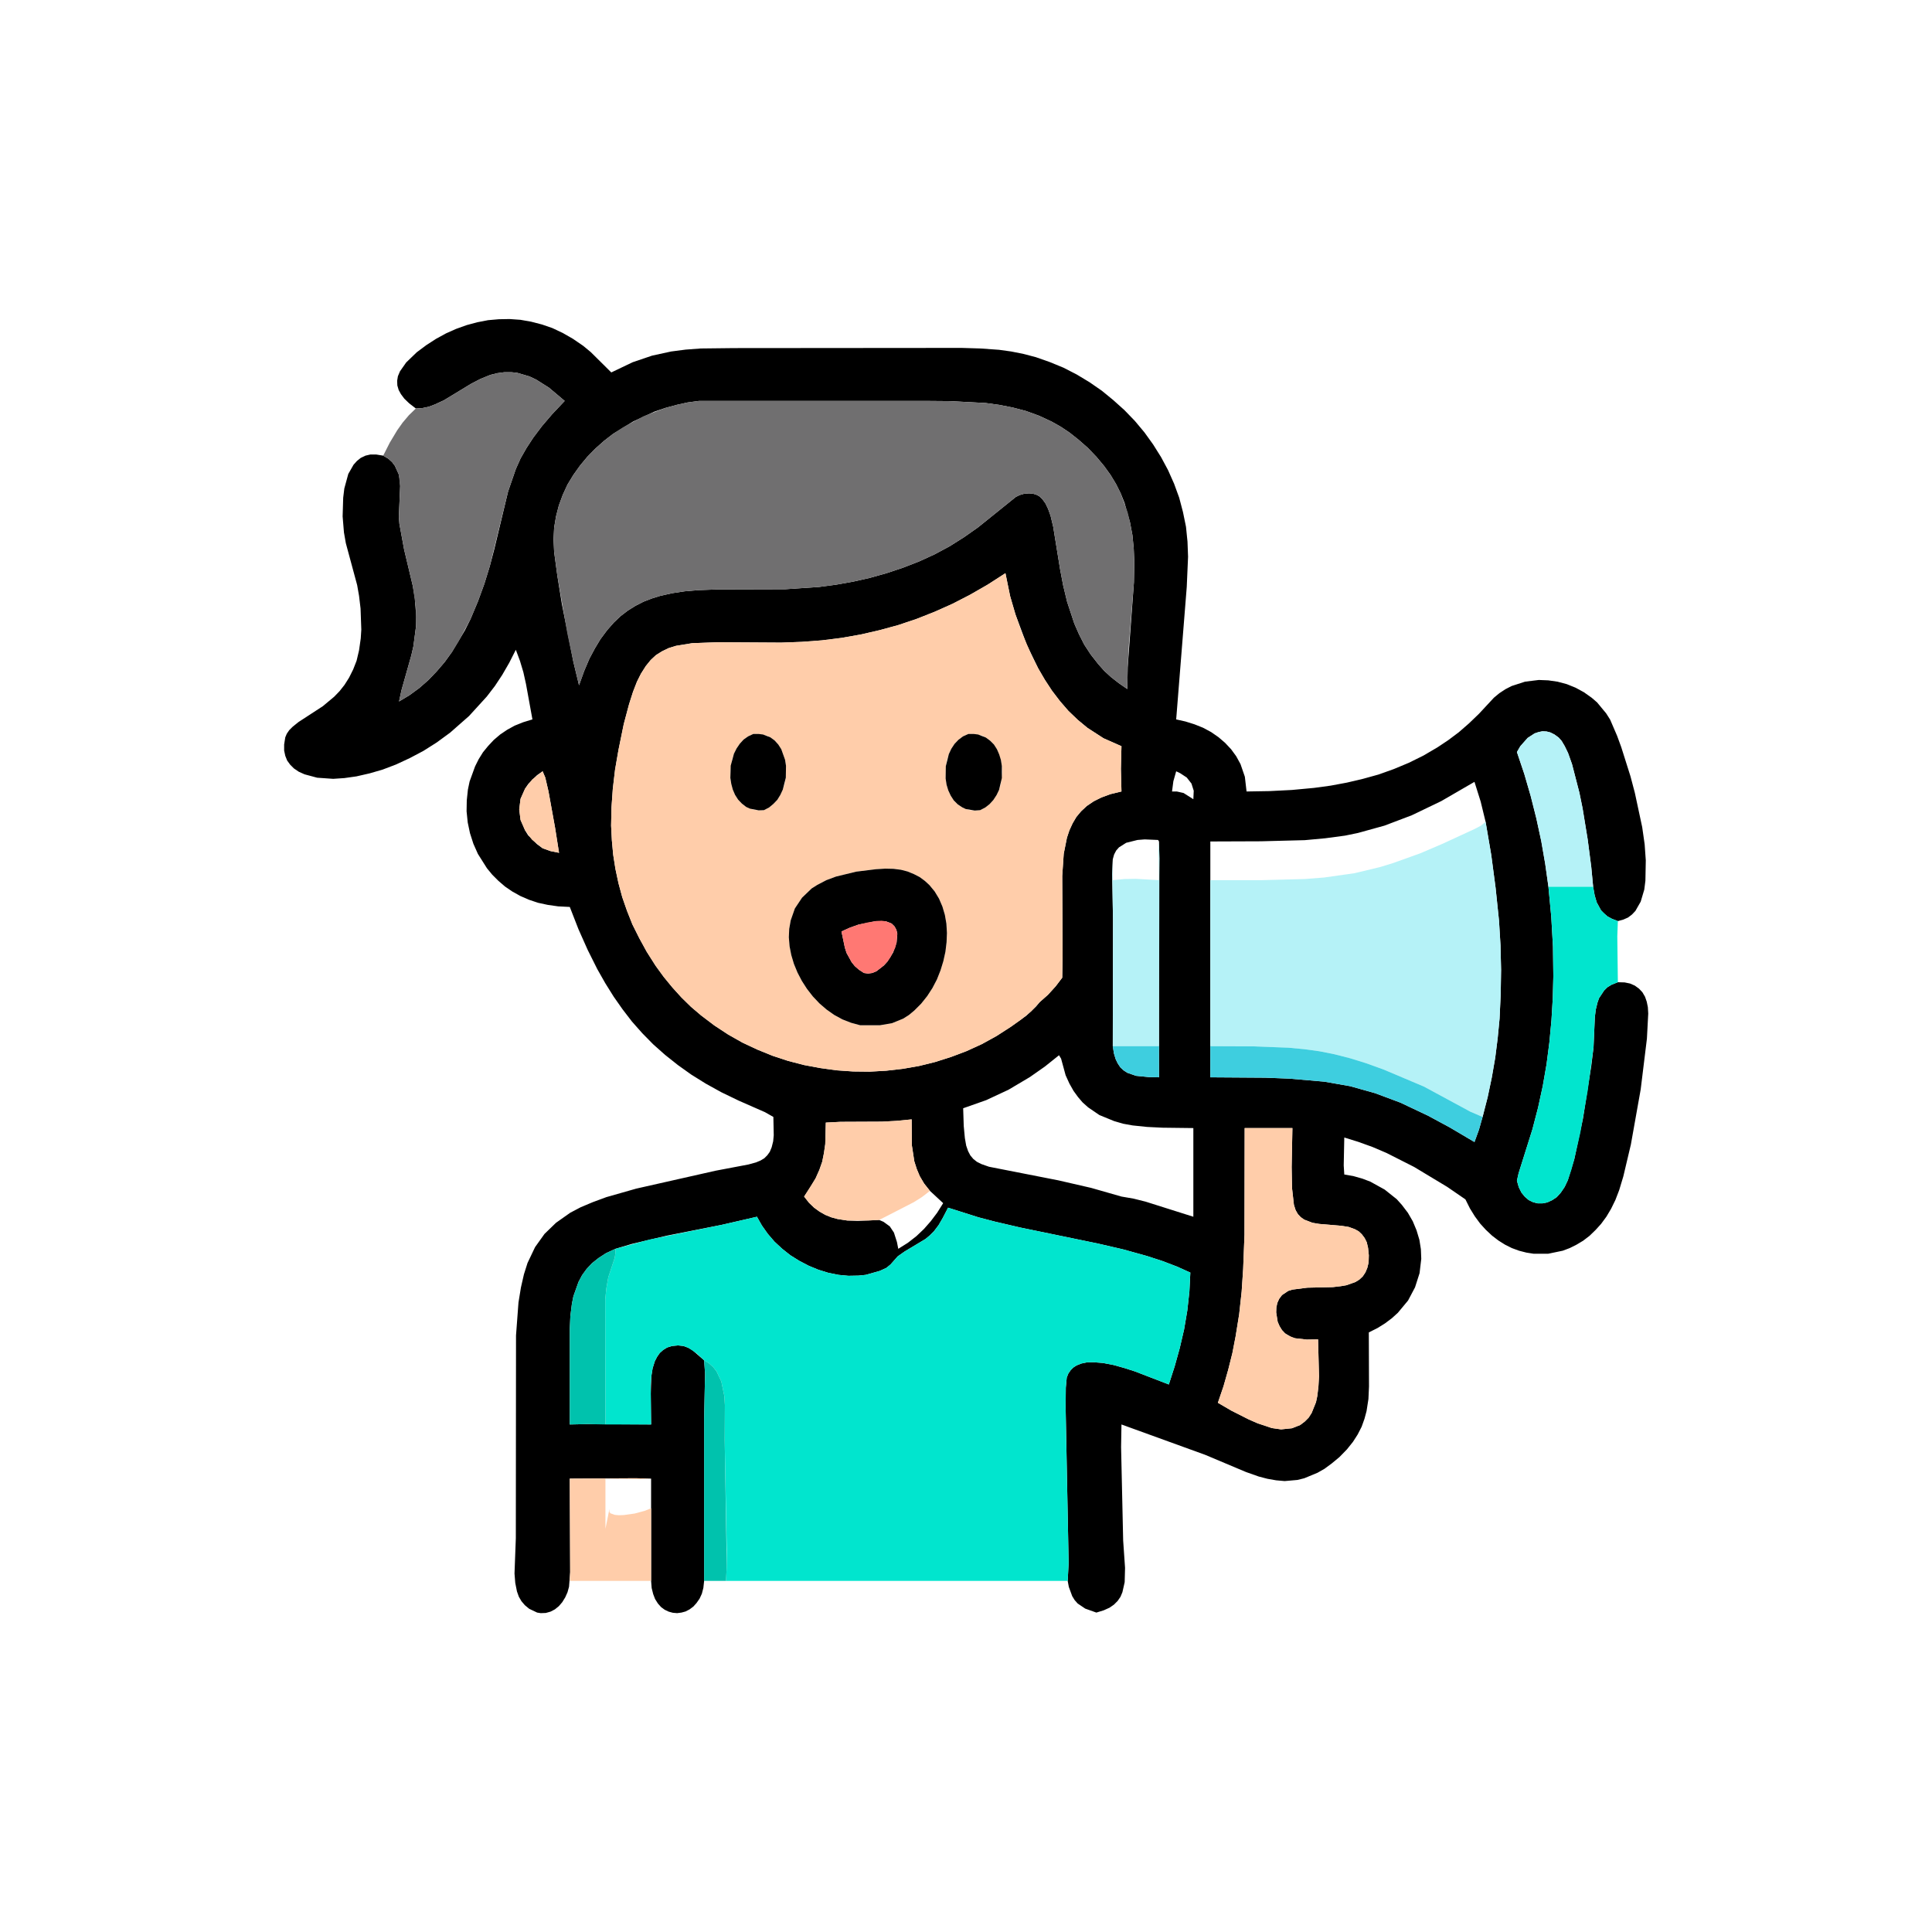 <?xml version="1.0" standalone="no"?><!DOCTYPE svg PUBLIC "-//W3C//DTD SVG 1.1//EN" "http://www.w3.org/Graphics/SVG/1.1/DTD/svg11.dtd"><svg height="1024" node-id="1" sillyvg="true" template-height="1024" template-width="1024" version="1.1" viewBox="0 0 1024 1024" width="1024" xmlns="http://www.w3.org/2000/svg" xmlns:xlink="http://www.w3.org/1999/xlink"><defs node-id="24"></defs><g node-id="130"><path d="M 220.40 216.50 L 216.90 213.80 L 214.30 211.30 L 212.50 208.90 L 211.30 206.70 L 210.60 204.30 L 210.50 201.80 L 210.90 199.40 L 212.00 196.80 L 215.30 192.10 L 220.90 186.70 L 226.00 182.90 L 231.10 179.60 L 236.40 176.70 L 241.80 174.30 L 247.40 172.30 L 253.00 170.80 L 258.70 169.70 L 264.40 169.20 L 270.10 169.10 L 275.80 169.50 L 281.50 170.50 L 287.30 172.00 L 292.80 173.90 L 298.30 176.50 L 303.70 179.60 L 309.10 183.30 L 313.10 186.60 L 324.00 197.40 L 335.30 192.00 L 345.60 188.50 L 355.70 186.30 L 363.40 185.30 L 371.40 184.70 L 389.00 184.50 L 509.70 184.40 L 519.60 184.70 L 529.50 185.40 L 536.00 186.30 L 542.50 187.60 L 549.00 189.30 L 556.40 191.90 L 563.70 194.90 L 570.70 198.50 L 577.50 202.60 L 584.00 207.10 L 590.10 212.10 L 596.00 217.40 L 601.50 223.10 L 606.60 229.20 L 611.20 235.60 L 615.40 242.30 L 619.10 249.20 L 622.30 256.40 L 625.00 263.80 L 627.00 271.40 L 628.60 279.20 L 629.40 287.10 L 629.70 295.10 L 629.00 311.10 L 623.40 381.30 L 628.30 382.40 L 633.10 383.90 L 637.60 385.70 L 641.90 388.00 L 645.80 390.70 L 649.30 393.70 L 652.50 397.10 L 655.20 400.80 L 657.50 405.00 L 659.80 411.70 L 660.70 419.50 L 672.80 419.30 L 684.70 418.70 L 696.50 417.60 L 705.30 416.40 L 713.90 414.80 L 722.40 412.80 L 730.70 410.50 L 738.80 407.60 L 746.70 404.30 L 754.40 400.50 L 761.90 396.10 L 767.60 392.30 L 773.20 388.10 L 778.60 383.40 L 783.90 378.30 L 791.80 369.80 L 794.70 367.40 L 797.90 365.30 L 801.20 363.60 L 808.30 361.30 L 815.60 360.40 L 820.60 360.60 L 825.50 361.30 L 830.40 362.60 L 835.10 364.50 L 839.50 366.90 L 843.60 369.80 L 846.50 372.30 L 851.30 378.10 L 853.40 381.40 L 857.10 390.00 L 859.30 396.00 L 864.20 411.50 L 866.50 420.20 L 870.40 438.40 L 871.70 447.50 L 872.30 456.00 L 872.10 466.80 L 871.50 471.50 L 869.60 477.90 L 866.80 482.80 L 865.00 484.70 L 862.90 486.30 L 860.40 487.40 L 857.50 488.20 L 854.40 487.00 L 852.00 485.70 L 850.20 484.20 L 848.60 482.50 L 846.30 478.30 L 845.20 474.50 L 844.40 470.00 L 843.40 459.50 L 841.50 444.90 L 838.80 428.40 L 837.10 420.10 L 833.20 405.00 L 831.10 399.10 L 829.30 395.40 L 827.70 392.70 L 826.10 390.90 L 823.90 389.30 L 821.70 388.20 L 819.70 387.70 L 817.50 387.60 L 815.50 388.00 L 813.40 388.70 L 809.70 391.10 L 805.80 395.50 L 804.00 398.60 L 807.90 410.20 L 811.30 421.90 L 814.30 433.80 L 816.90 445.80 L 819.00 457.90 L 820.70 470.00 L 822.20 485.90 L 823.10 501.70 L 823.30 517.40 L 823.00 529.10 L 822.30 540.80 L 821.20 552.50 L 819.70 564.10 L 817.70 575.60 L 815.20 587.10 L 812.20 598.60 L 804.90 621.80 L 804.00 625.80 L 805.00 629.30 L 806.40 632.10 L 808.20 634.30 L 810.30 636.10 L 812.60 637.20 L 815.00 637.80 L 817.60 637.80 L 820.10 637.30 L 822.70 636.10 L 825.10 634.50 L 827.20 632.20 L 829.30 629.10 L 831.00 625.50 L 834.40 614.40 L 839.00 592.90 L 843.40 565.00 L 844.60 555.20 L 845.30 539.10 L 845.80 535.10 L 846.70 531.40 L 847.50 529.10 L 850.20 525.00 L 851.90 523.30 L 854.20 521.90 L 857.50 520.60 L 861.10 520.70 L 864.00 521.30 L 866.50 522.40 L 868.70 524.00 L 870.50 525.90 L 871.90 528.30 L 872.80 530.90 L 873.40 533.80 L 873.60 537.20 L 872.90 550.50 L 869.60 577.40 L 864.40 606.60 L 860.40 623.50 L 858.20 630.80 L 856.20 636.00 L 853.90 640.70 L 851.40 644.90 L 848.60 648.70 L 845.70 651.90 L 842.50 655.00 L 839.10 657.60 L 835.60 659.70 L 832.00 661.50 L 828.30 662.90 L 820.60 664.50 L 812.80 664.50 L 809.00 663.90 L 805.10 662.90 L 801.30 661.50 L 797.70 659.70 L 794.20 657.50 L 790.80 654.90 L 787.50 651.80 L 784.50 648.50 L 781.70 644.70 L 779.10 640.50 L 776.70 635.70 L 767.10 629.10 L 749.50 618.50 L 734.90 611.10 L 727.40 607.90 L 719.90 605.20 L 712.50 602.90 L 712.20 617.70 L 712.50 622.50 L 717.50 623.40 L 722.10 624.70 L 726.30 626.30 L 733.90 630.50 L 740.30 635.60 L 743.00 638.60 L 746.20 642.80 L 748.80 647.30 L 750.80 652.10 L 752.30 657.10 L 753.10 662.10 L 753.30 667.20 L 752.40 674.80 L 750.00 682.30 L 746.30 689.30 L 740.90 695.80 L 737.70 698.70 L 734.10 701.40 L 730.10 703.90 L 725.50 706.20 L 725.60 734.80 L 725.30 741.50 L 724.30 747.90 L 723.20 752.00 L 721.70 756.20 L 719.60 760.30 L 717.10 764.20 L 713.90 768.20 L 709.90 772.30 L 705.80 775.70 L 702.00 778.50 L 698.30 780.60 L 691.30 783.50 L 687.70 784.40 L 680.90 785.00 L 676.40 784.60 L 671.80 783.80 L 667.20 782.60 L 660.40 780.20 L 638.80 771.10 L 594.40 755.00 L 594.20 767.00 L 595.30 816.50 L 596.30 831.00 L 596.10 838.60 L 594.90 843.90 L 593.90 846.30 L 592.40 848.50 L 590.40 850.50 L 588.10 852.10 L 585.00 853.50 L 581.10 854.70 L 575.20 852.60 L 571.20 849.90 L 569.60 848.10 L 568.30 846.00 L 566.50 841.10 L 565.90 837.90 L 566.40 828.50 L 564.80 745.80 L 564.90 735.50 L 565.40 730.10 L 566.30 727.90 L 567.50 726.20 L 568.90 724.80 L 570.60 723.70 L 573.10 722.70 L 576.00 722.10 L 579.40 722.00 L 584.60 722.40 L 590.30 723.50 L 596.00 725.10 L 601.60 726.90 L 619.50 733.80 L 622.60 724.20 L 625.30 714.50 L 627.60 704.60 L 629.30 694.60 L 630.40 684.60 L 630.90 674.50 L 623.80 671.30 L 616.20 668.40 L 607.90 665.70 L 595.30 662.20 L 581.90 659.10 L 540.70 650.60 L 527.40 647.50 L 518.60 645.20 L 502.50 640.10 L 499.70 645.50 L 497.50 649.30 L 495.00 652.60 L 492.80 654.80 L 490.50 656.70 L 479.50 663.30 L 475.80 665.90 L 472.00 670.20 L 469.80 672.00 L 466.30 673.60 L 458.90 675.70 L 455.00 676.10 L 449.70 676.20 L 444.40 675.70 L 439.00 674.60 L 433.80 673.00 L 428.70 670.90 L 423.70 668.30 L 418.90 665.30 L 414.60 661.90 L 410.50 658.10 L 406.90 653.90 L 403.80 649.50 L 401.20 644.90 L 382.50 649.20 L 353.60 654.90 L 334.90 659.30 L 326.20 661.90 L 321.20 664.20 L 317.20 666.80 L 313.80 669.50 L 310.90 672.60 L 308.50 675.90 L 306.60 679.50 L 303.90 687.10 L 303.10 691.20 L 302.30 697.60 L 302.00 704.30 L 302.00 755.00 L 311.50 754.80 L 345.10 755.00 L 344.90 738.80 L 345.20 729.60 L 345.90 725.20 L 347.10 721.40 L 348.30 719.10 L 349.70 717.10 L 351.50 715.50 L 353.60 714.20 L 356.20 713.40 L 359.40 713.10 L 362.20 713.40 L 364.70 714.30 L 367.00 715.60 L 373.20 721.00 L 373.70 728.00 L 373.20 752.00 L 373.20 837.90 L 372.80 841.60 L 372.00 844.70 L 370.80 847.30 L 369.20 849.60 L 367.50 851.50 L 365.50 853.00 L 363.40 854.10 L 361.20 854.70 L 358.90 855.00 L 356.60 854.80 L 354.40 854.20 L 352.30 853.20 L 350.40 851.80 L 348.70 849.90 L 347.20 847.50 L 346.20 844.90 L 345.40 841.70 L 345.10 837.90 L 345.10 783.70 L 336.90 783.50 L 302.00 783.70 L 302.20 833.30 L 301.60 841.00 L 300.80 843.90 L 299.60 846.60 L 298.00 849.20 L 296.20 851.30 L 294.10 853.00 L 291.80 854.20 L 289.30 854.90 L 286.60 855.00 L 284.70 854.70 L 280.50 852.70 L 278.20 850.80 L 276.40 848.70 L 275.00 846.30 L 274.00 843.50 L 273.10 839.00 L 272.70 834.00 L 273.40 815.30 L 273.50 707.80 L 274.80 690.40 L 276.10 682.40 L 277.70 675.40 L 279.60 669.40 L 283.60 661.00 L 288.60 654.00 L 294.70 648.10 L 302.20 642.80 L 307.70 639.90 L 314.10 637.20 L 321.40 634.50 L 337.20 630.00 L 379.30 620.50 L 396.70 617.20 L 400.70 616.10 L 403.10 615.10 L 405.10 613.90 L 406.70 612.30 L 408.00 610.50 L 409.00 608.10 L 409.80 604.90 L 410.10 601.70 L 409.90 592.00 L 405.50 589.50 L 391.40 583.30 L 382.30 578.90 L 374.00 574.30 L 366.30 569.50 L 359.30 564.50 L 352.50 559.10 L 346.20 553.50 L 340.40 547.60 L 335.00 541.50 L 330.00 535.00 L 325.30 528.30 L 320.80 521.10 L 316.60 513.70 L 311.50 503.50 L 306.60 492.50 L 302.00 480.70 L 295.90 480.40 L 290.30 479.60 L 285.20 478.50 L 280.40 476.90 L 275.80 474.90 L 271.50 472.50 L 267.70 469.90 L 264.20 466.90 L 260.90 463.60 L 258.10 460.20 L 253.30 452.60 L 250.90 447.20 L 249.10 441.60 L 247.90 435.90 L 247.30 430.00 L 247.40 424.20 L 248.00 418.50 L 248.90 414.20 L 251.80 406.20 L 253.70 402.40 L 256.00 398.70 L 258.70 395.40 L 261.70 392.20 L 265.10 389.30 L 268.80 386.80 L 272.80 384.60 L 277.30 382.80 L 282.20 381.30 L 278.80 362.60 L 277.40 356.30 L 275.60 350.30 L 273.40 344.40 L 269.90 351.30 L 266.20 357.70 L 262.30 363.60 L 258.00 369.20 L 248.60 379.50 L 238.60 388.30 L 231.50 393.50 L 224.40 398.00 L 217.20 401.80 L 209.90 405.20 L 202.80 407.90 L 195.90 409.90 L 188.90 411.50 L 182.50 412.40 L 176.60 412.80 L 168.10 412.20 L 161.40 410.40 L 158.30 409.00 L 155.80 407.30 L 153.80 405.30 L 152.20 403.10 L 151.20 400.60 L 150.60 397.80 L 150.60 394.60 L 151.20 390.80 L 152.00 388.90 L 153.30 387.00 L 155.10 385.20 L 158.20 382.70 L 171.10 374.30 L 177.10 369.30 L 180.00 366.30 L 182.60 363.00 L 185.00 359.20 L 187.20 354.80 L 189.00 350.20 L 190.30 344.70 L 191.20 338.40 L 191.50 333.70 L 191.10 322.50 L 190.30 315.80 L 189.30 310.10 L 183.30 287.90 L 182.30 282.20 L 181.60 273.70 L 181.90 263.80 L 182.50 258.90 L 184.60 251.20 L 187.40 246.30 L 189.20 244.30 L 191.20 242.70 L 193.70 241.50 L 196.30 240.90 L 199.40 240.90 L 203.10 241.50 L 205.80 243.10 L 207.80 244.90 L 209.30 246.90 L 211.30 251.30 L 211.80 253.80 L 212.10 257.60 L 211.40 273.90 L 211.70 277.70 L 214.20 291.30 L 218.80 310.60 L 219.90 317.30 L 220.60 326.80 L 220.50 332.00 L 219.10 342.60 L 218.00 347.40 L 212.80 365.80 L 211.50 371.80 L 217.00 368.50 L 222.20 364.70 L 227.00 360.50 L 231.50 355.80 L 235.70 350.90 L 239.60 345.50 L 246.40 334.10 L 249.40 328.10 L 253.30 318.80 L 256.70 309.50 L 259.60 300.10 L 262.00 291.00 L 269.30 260.50 L 273.40 248.60 L 275.90 243.00 L 279.10 237.40 L 282.70 231.90 L 287.30 225.80 L 292.60 219.60 L 299.30 212.50 L 291.00 205.50 L 284.20 201.20 L 280.60 199.50 L 274.10 197.60 L 271.20 197.30 L 267.20 197.30 L 263.50 197.80 L 259.90 198.70 L 254.70 200.80 L 249.70 203.40 L 235.20 212.20 L 230.40 214.40 L 227.20 215.60 L 223.80 216.30 L 220.40 216.50 Z M 535.40 316.00 L 532.90 303.80 L 523.60 309.80 L 514.20 315.20 L 504.90 320.00 L 495.50 324.20 L 485.90 328.00 L 476.10 331.30 L 466.20 334.00 L 456.20 336.30 L 446.00 338.10 L 435.60 339.40 L 424.90 340.20 L 414.00 340.60 L 380.50 340.40 L 366.90 340.90 L 358.30 342.30 L 354.40 343.50 L 350.90 345.20 L 347.70 347.20 L 344.90 349.80 L 342.30 353.00 L 339.70 357.10 L 337.60 361.30 L 335.50 366.70 L 333.40 373.30 L 330.60 383.80 L 327.80 397.50 L 326.00 407.90 L 324.80 418.10 L 324.10 428.00 L 323.90 437.60 L 324.30 445.40 L 325.00 453.00 L 326.20 460.60 L 327.80 468.10 L 329.80 475.50 L 332.30 482.70 L 335.20 490.00 L 338.80 497.20 L 342.80 504.50 L 347.50 511.90 L 351.80 517.80 L 356.40 523.40 L 361.20 528.70 L 366.20 533.60 L 371.60 538.20 L 378.60 543.50 L 385.90 548.30 L 393.50 552.60 L 401.40 556.30 L 409.50 559.60 L 417.70 562.30 L 426.20 564.50 L 434.80 566.10 L 443.50 567.30 L 452.20 567.90 L 460.90 568.00 L 469.70 567.50 L 478.50 566.50 L 487.10 565.00 L 495.60 562.90 L 504.10 560.20 L 512.30 557.10 L 520.40 553.40 L 528.20 549.10 L 535.80 544.20 L 544.00 538.30 L 549.00 533.60 L 551.10 531.10 L 555.40 527.30 L 559.50 522.80 L 563.00 518.20 L 563.20 506.70 L 563.00 464.30 L 563.80 452.50 L 565.50 444.00 L 566.80 440.10 L 568.50 436.40 L 570.50 433.00 L 573.00 430.00 L 576.00 427.20 L 579.70 424.70 L 583.70 422.70 L 588.60 420.90 L 594.40 419.50 L 594.10 407.50 L 594.40 395.50 L 584.90 391.30 L 576.40 385.80 L 571.20 381.50 L 566.30 376.80 L 561.80 371.60 L 557.60 366.10 L 553.80 360.30 L 550.30 354.30 L 544.20 341.70 L 538.20 325.60 L 535.40 316.00 Z M 787.40 435.60 L 784.80 424.90 L 781.50 414.40 L 763.90 424.60 L 748.30 432.10 L 733.80 437.60 L 719.70 441.50 L 712.90 442.90 L 702.40 444.30 L 691.60 445.30 L 668.30 445.90 L 641.50 446.00 L 641.50 571.00 L 670.70 571.20 L 683.40 571.70 L 701.90 573.30 L 715.60 575.70 L 728.80 579.40 L 742.20 584.40 L 756.80 591.30 L 768.30 597.50 L 781.50 605.30 L 783.90 598.70 L 785.80 592.00 L 788.50 581.50 L 790.70 571.00 L 792.50 560.60 L 793.80 550.30 L 794.80 539.90 L 795.40 527.00 L 795.60 514.00 L 795.30 501.00 L 794.50 487.90 L 792.70 470.60 L 790.40 453.20 L 787.40 435.60 Z M 614.30 446.00 L 613.80 445.20 L 606.70 444.90 L 602.90 445.20 L 596.90 446.70 L 593.10 449.10 L 591.60 450.80 L 590.50 452.90 L 589.80 455.40 L 589.50 463.30 L 589.90 487.20 L 589.80 554.50 L 590.40 558.30 L 591.30 561.30 L 592.40 563.60 L 593.80 565.70 L 595.50 567.30 L 597.50 568.60 L 602.10 570.20 L 609.20 570.90 L 614.30 571.00 L 614.20 481.90 L 614.50 454.90 L 614.30 446.00 Z M 685.00 597.90 L 659.70 597.90 L 659.60 654.50 L 658.90 672.60 L 658.10 684.60 L 656.80 696.50 L 654.90 708.30 L 653.20 717.10 L 651.00 725.90 L 648.50 734.70 L 645.50 743.50 L 652.70 747.70 L 661.80 752.30 L 666.60 754.40 L 674.10 756.90 L 679.00 757.60 L 684.80 757.00 L 689.10 755.30 L 691.50 753.50 L 693.60 751.40 L 695.20 748.90 L 697.50 743.20 L 698.20 739.90 L 698.80 734.80 L 699.10 729.50 L 698.60 709.90 L 692.60 710.00 L 686.40 709.30 L 684.50 708.70 L 681.10 706.70 L 679.50 705.00 L 678.20 702.90 L 677.20 700.60 L 676.40 695.60 L 676.50 693.00 L 677.00 690.60 L 678.00 688.40 L 679.50 686.40 L 682.80 684.20 L 685.10 683.50 L 692.90 682.50 L 706.40 682.20 L 710.70 681.70 L 713.60 681.20 L 718.40 679.50 L 720.50 678.20 L 722.30 676.50 L 723.70 674.40 L 724.70 672.00 L 725.40 669.10 L 725.50 665.30 L 725.10 661.40 L 724.40 658.40 L 723.30 656.20 L 721.80 654.20 L 720.10 652.60 L 718.10 651.50 L 714.80 650.30 L 711.00 649.70 L 699.20 648.70 L 695.60 648.10 L 691.20 646.40 L 689.40 645.10 L 687.90 643.50 L 686.70 641.40 L 685.80 638.60 L 684.80 629.70 L 684.60 618.60 L 685.00 597.90 Z M 492.90 631.20 L 489.80 627.30 L 487.50 623.40 L 485.90 619.60 L 484.60 615.50 L 483.30 607.00 L 483.20 593.30 L 474.90 594.10 L 467.40 594.50 L 445.40 594.60 L 437.70 595.00 L 437.40 606.40 L 436.70 611.20 L 435.80 615.70 L 434.30 620.00 L 432.30 624.50 L 429.70 628.90 L 426.20 634.20 L 428.80 637.50 L 431.50 640.10 L 434.40 642.20 L 437.40 643.90 L 440.60 645.20 L 443.90 646.10 L 449.10 646.90 L 454.60 647.10 L 466.00 646.60 L 468.30 647.60 L 471.60 650.00 L 473.80 653.30 L 475.40 658.30 L 476.10 661.90 L 481.20 658.70 L 485.70 655.20 L 489.70 651.40 L 493.30 647.30 L 496.70 642.80 L 499.90 637.70 L 492.90 631.20 Z M 370.50 212.50 L 364.50 213.30 L 358.60 214.60 L 352.70 216.20 L 346.80 218.20 L 335.60 223.40 L 325.00 229.90 L 320.10 233.70 L 315.50 237.80 L 311.30 242.10 L 307.40 246.80 L 303.90 251.70 L 300.80 256.80 L 298.30 262.20 L 296.20 267.90 L 294.70 273.70 L 293.70 279.70 L 293.40 285.90 L 293.70 292.50 L 295.40 305.10 L 297.80 320.10 L 303.90 350.80 L 306.90 363.20 L 309.60 355.70 L 312.40 349.10 L 315.40 343.50 L 318.30 338.70 L 321.80 334.00 L 325.40 329.90 L 329.00 326.50 L 332.80 323.60 L 336.80 321.10 L 341.10 318.90 L 345.50 317.20 L 350.00 315.80 L 356.30 314.40 L 362.90 313.40 L 369.80 312.80 L 380.50 312.40 L 416.30 312.30 L 434.10 311.10 L 443.10 309.90 L 452.10 308.30 L 461.00 306.30 L 469.90 303.80 L 478.60 300.90 L 487.10 297.60 L 495.40 293.80 L 503.40 289.50 L 511.00 284.70 L 518.40 279.50 L 538.40 263.40 L 540.40 262.40 L 542.80 261.70 L 545.40 261.50 L 547.60 261.70 L 549.50 262.30 L 551.10 263.20 L 552.50 264.60 L 554.10 266.80 L 555.50 269.70 L 556.80 273.30 L 558.20 279.10 L 561.90 301.90 L 563.50 310.30 L 565.60 319.00 L 569.40 330.50 L 571.90 336.20 L 574.70 341.70 L 578.10 346.90 L 582.10 352.00 L 585.30 355.60 L 588.90 358.90 L 593.00 362.10 L 597.50 365.20 L 597.70 353.70 L 601.00 308.70 L 601.20 297.90 L 600.90 290.70 L 600.20 283.60 L 598.90 276.70 L 596.00 266.50 L 594.00 261.50 L 591.50 256.50 L 588.60 251.70 L 585.20 247.00 L 581.20 242.20 L 576.60 237.40 L 571.70 233.10 L 566.90 229.30 L 562.10 226.10 L 557.30 223.40 L 550.60 220.30 L 543.70 217.80 L 536.80 216.00 L 529.70 214.60 L 522.40 213.60 L 503.40 212.60 L 491.20 212.50 L 370.50 212.50 Z M 287.60 408.80 L 284.60 410.90 L 280.00 415.50 L 278.30 418.00 L 275.90 423.40 L 275.20 429.00 L 275.90 434.60 L 278.30 440.10 L 279.90 442.70 L 284.60 447.40 L 287.60 449.60 L 291.80 451.10 L 296.30 452.00 L 294.20 438.70 L 290.70 419.40 L 289.00 412.10 L 287.60 408.80 Z M 623.40 408.80 L 621.90 414.10 L 621.20 419.50 L 623.70 419.50 L 627.30 420.30 L 632.50 423.60 L 632.70 419.10 L 631.50 415.30 L 629.00 412.10 L 625.50 409.80 L 623.40 408.80 Z M 561.30 559.30 L 553.80 565.30 L 545.80 570.90 L 534.50 577.60 L 522.70 583.10 L 510.50 587.40 L 510.80 596.80 L 511.40 603.20 L 512.10 607.20 L 513.10 610.10 L 514.30 612.40 L 515.90 614.30 L 517.80 615.80 L 520.20 617.00 L 524.20 618.40 L 560.90 625.60 L 578.30 629.60 L 594.40 634.20 L 600.80 635.30 L 607.20 636.90 L 632.50 644.90 L 632.50 597.90 L 616.10 597.70 L 608.00 597.30 L 600.30 596.50 L 595.30 595.60 L 590.50 594.20 L 582.70 591.00 L 576.70 586.90 L 573.80 584.30 L 571.40 581.50 L 569.00 578.20 L 566.80 574.30 L 564.80 569.90 L 562.40 561.10 L 561.30 559.30 Z" fill="#000000" fill-rule="nonzero" group-id="1" node-id="28" stroke="none" target-height="685.9" target-width="723" target-x="150.6" target-y="169.1"></path></g><g node-id="131"><path d="M 220.40 216.50 L 223.80 216.30 L 227.20 215.60 L 230.40 214.40 L 235.20 212.20 L 249.70 203.40 L 254.70 200.80 L 259.90 198.70 L 263.50 197.80 L 267.20 197.30 L 271.20 197.30 L 274.10 197.60 L 280.60 199.50 L 284.20 201.20 L 291.00 205.50 L 299.30 212.50 L 292.60 219.60 L 287.30 225.80 L 282.70 231.90 L 279.10 237.40 L 275.90 243.00 L 273.40 248.60 L 269.30 260.50 L 259.60 300.10 L 256.70 309.50 L 253.30 318.80 L 249.40 328.10 L 243.10 339.90 L 239.60 345.50 L 235.70 350.90 L 231.50 355.80 L 227.00 360.50 L 222.20 364.70 L 217.00 368.50 L 211.50 371.80 L 212.80 365.80 L 218.00 347.40 L 219.10 342.60 L 220.50 332.00 L 220.40 321.90 L 218.80 310.60 L 214.20 291.30 L 211.70 277.70 L 211.40 273.90 L 212.10 257.60 L 211.30 251.30 L 209.30 246.90 L 207.80 244.90 L 205.80 243.10 L 203.10 241.50 L 206.60 234.60 L 210.50 228.10 L 213.40 224.00 L 216.70 220.10 L 220.40 216.50 Z" fill="#706f70" fill-rule="nonzero" group-id="2" node-id="33" stroke="none" target-height="174.5" target-width="96.2" target-x="203.1" target-y="197.3"></path></g><g node-id="132"><path d="M 306.90 363.20 L 303.90 350.80 L 300.70 335.80 L 295.40 305.10 L 293.70 292.50 L 293.40 285.90 L 293.70 279.70 L 294.70 273.70 L 296.20 267.90 L 298.30 262.20 L 300.80 256.80 L 303.90 251.70 L 307.40 246.80 L 311.30 242.10 L 315.50 237.80 L 320.10 233.70 L 325.00 229.90 L 330.20 226.50 L 341.10 220.60 L 352.70 216.20 L 358.60 214.60 L 364.50 213.30 L 370.50 212.50 L 491.20 212.50 L 503.40 212.60 L 522.40 213.60 L 529.70 214.60 L 536.80 216.00 L 543.70 217.80 L 550.60 220.30 L 557.30 223.40 L 562.10 226.10 L 566.90 229.30 L 571.70 233.10 L 576.60 237.40 L 581.20 242.20 L 585.20 247.00 L 588.60 251.70 L 591.50 256.50 L 594.00 261.50 L 597.70 271.60 L 598.90 276.70 L 600.20 283.60 L 600.90 290.70 L 601.20 297.90 L 601.00 308.70 L 598.30 342.30 L 597.70 353.70 L 597.50 365.20 L 593.00 362.10 L 588.90 358.90 L 585.30 355.60 L 582.10 352.00 L 578.10 346.90 L 574.70 341.70 L 571.90 336.20 L 569.40 330.50 L 565.60 319.00 L 563.50 310.30 L 561.90 301.90 L 558.20 279.10 L 556.80 273.30 L 555.50 269.70 L 554.10 266.80 L 552.50 264.60 L 551.10 263.20 L 549.50 262.30 L 547.60 261.70 L 545.40 261.50 L 542.80 261.70 L 540.40 262.40 L 538.40 263.40 L 518.40 279.50 L 511.00 284.70 L 503.40 289.50 L 495.40 293.80 L 487.10 297.60 L 478.60 300.90 L 469.90 303.80 L 461.00 306.30 L 452.10 308.30 L 443.10 309.90 L 434.10 311.10 L 416.30 312.30 L 380.50 312.40 L 369.80 312.80 L 362.90 313.40 L 356.30 314.40 L 350.00 315.80 L 345.50 317.20 L 341.10 318.90 L 336.80 321.10 L 332.80 323.60 L 329.00 326.50 L 325.40 329.90 L 321.80 334.00 L 318.30 338.70 L 315.40 343.50 L 312.40 349.10 L 309.60 355.70 L 306.90 363.20 Z" fill="#706f70" fill-rule="nonzero" group-id="3" node-id="38" stroke="none" target-height="152.7" target-width="307.8" target-x="293.4" target-y="212.5"></path></g><g node-id="133"><path d="M 532.90 303.80 L 535.40 316.00 L 538.20 325.60 L 541.60 335.30 L 547.10 348.10 L 550.30 354.30 L 553.80 360.30 L 557.60 366.10 L 561.80 371.60 L 566.30 376.80 L 571.20 381.50 L 576.40 385.80 L 584.90 391.30 L 594.40 395.50 L 594.10 407.50 L 594.40 419.50 L 588.60 420.90 L 583.70 422.70 L 579.70 424.70 L 576.00 427.20 L 573.00 430.00 L 570.50 433.00 L 568.50 436.40 L 566.80 440.10 L 565.50 444.00 L 563.80 452.50 L 563.00 464.30 L 563.20 506.70 L 563.00 518.20 L 559.50 522.80 L 555.40 527.30 L 551.10 531.10 L 546.60 536.00 L 541.20 540.40 L 535.80 544.20 L 528.20 549.10 L 520.40 553.40 L 512.30 557.10 L 504.10 560.20 L 495.60 562.90 L 487.10 565.00 L 478.50 566.50 L 469.70 567.50 L 460.90 568.00 L 452.20 567.90 L 443.50 567.30 L 434.80 566.10 L 426.20 564.50 L 417.70 562.30 L 409.50 559.60 L 401.40 556.30 L 393.50 552.60 L 385.90 548.30 L 378.60 543.50 L 371.60 538.20 L 366.20 533.60 L 361.20 528.70 L 356.40 523.40 L 351.80 517.80 L 347.50 511.90 L 342.80 504.50 L 338.80 497.20 L 335.20 490.00 L 332.30 482.70 L 329.80 475.50 L 327.80 468.10 L 326.20 460.60 L 325.00 453.00 L 324.30 445.40 L 323.90 437.60 L 324.10 428.00 L 324.80 418.10 L 326.00 407.90 L 327.80 397.50 L 330.60 383.80 L 333.40 373.30 L 335.50 366.70 L 337.60 361.30 L 339.70 357.10 L 342.30 353.00 L 344.90 349.80 L 347.70 347.20 L 350.90 345.20 L 354.40 343.50 L 358.30 342.30 L 366.90 340.90 L 380.50 340.40 L 414.00 340.60 L 424.90 340.20 L 435.60 339.40 L 446.00 338.10 L 456.20 336.30 L 466.20 334.00 L 476.10 331.30 L 485.90 328.00 L 495.50 324.20 L 504.90 320.00 L 514.20 315.20 L 523.60 309.80 L 532.90 303.80 Z M 399.30 389.00 L 396.50 390.30 L 394.10 392.00 L 392.10 394.20 L 390.40 396.70 L 389.00 399.50 L 388.00 402.60 L 387.10 409.00 L 387.10 412.30 L 387.60 415.50 L 388.40 418.50 L 389.60 421.30 L 391.20 423.80 L 393.20 425.90 L 395.50 427.70 L 399.60 429.20 L 402.10 429.50 L 404.90 429.40 L 407.60 428.00 L 409.90 426.10 L 412.00 423.90 L 413.60 421.30 L 414.90 418.50 L 415.90 415.40 L 416.50 412.20 L 416.60 405.90 L 416.10 402.70 L 414.10 397.10 L 412.50 394.60 L 410.60 392.50 L 408.30 390.80 L 406.50 389.90 L 402.00 389.00 L 399.30 389.00 Z M 513.30 389.00 L 510.40 390.30 L 508.00 392.10 L 505.90 394.30 L 504.20 396.90 L 502.90 399.70 L 501.90 402.90 L 501.30 406.10 L 501.20 412.60 L 501.70 415.90 L 502.60 418.90 L 503.90 421.70 L 505.50 424.20 L 507.60 426.30 L 510.00 427.90 L 514.10 429.40 L 516.60 429.60 L 519.50 429.40 L 522.20 428.00 L 524.50 426.20 L 526.50 424.00 L 528.20 421.40 L 529.50 418.70 L 530.40 415.60 L 531.20 409.20 L 531.00 406.00 L 530.50 402.80 L 528.40 397.10 L 526.80 394.60 L 524.80 392.60 L 522.50 390.90 L 520.60 389.90 L 516.00 389.00 L 513.30 389.00 Z M 464.30 460.70 L 453.80 462.00 L 443.10 464.60 L 438.00 466.50 L 433.20 469.00 L 430.20 470.90 L 425.10 475.80 L 421.30 481.50 L 419.10 487.80 L 418.30 492.30 L 418.10 496.80 L 418.50 501.60 L 419.40 506.20 L 420.80 510.90 L 422.70 515.50 L 425.00 519.90 L 427.70 524.10 L 430.80 528.10 L 434.30 531.80 L 438.00 535.00 L 442.10 537.90 L 446.50 540.30 L 451.10 542.10 L 455.90 543.40 L 466.40 543.40 L 472.80 542.30 L 478.70 539.90 L 481.70 538.00 L 484.60 535.60 L 488.20 532.00 L 491.40 528.00 L 494.20 523.70 L 496.60 519.10 L 498.50 514.30 L 500.00 509.40 L 501.10 504.40 L 501.70 499.40 L 501.90 494.50 L 501.60 489.50 L 500.80 484.90 L 499.50 480.50 L 497.70 476.30 L 495.40 472.50 L 492.60 469.10 L 490.20 466.90 L 487.50 464.90 L 484.40 463.30 L 481.00 461.90 L 477.50 461.00 L 473.60 460.50 L 469.20 460.40 L 464.30 460.70 Z" fill="#ffcdaa" fill-rule="nonzero" group-id="4" node-id="43" stroke="none" target-height="264.2" target-width="270.5" target-x="323.9" target-y="303.8"></path></g><g node-id="134"><path d="M 844.40 470.00 L 820.70 470.00 L 819.00 457.90 L 816.90 445.80 L 814.30 433.80 L 811.30 421.90 L 807.90 410.20 L 804.00 398.60 L 805.80 395.50 L 809.70 391.10 L 813.40 388.70 L 815.50 388.00 L 817.50 387.60 L 819.70 387.70 L 821.70 388.20 L 823.90 389.30 L 826.10 390.90 L 827.70 392.70 L 829.30 395.40 L 831.10 399.10 L 833.20 405.00 L 837.10 420.10 L 838.80 428.40 L 841.50 444.90 L 843.40 459.50 L 844.40 470.00 Z" fill="#b5f2f7" fill-rule="nonzero" group-id="5" node-id="48" stroke="none" target-height="82.4" target-width="40.4" target-x="804" target-y="387.6"></path></g><g node-id="135"><path d="M 404.90 429.40 L 402.10 429.50 L 397.50 428.60 L 395.50 427.70 L 393.20 425.90 L 391.20 423.80 L 389.60 421.30 L 388.40 418.50 L 387.60 415.50 L 387.10 412.30 L 387.30 405.80 L 389.00 399.50 L 390.40 396.70 L 392.10 394.20 L 394.10 392.00 L 396.50 390.30 L 399.30 389.00 L 402.00 389.00 L 404.40 389.30 L 408.30 390.80 L 410.60 392.50 L 412.50 394.60 L 414.10 397.10 L 416.10 402.70 L 416.60 405.90 L 416.50 412.20 L 414.90 418.50 L 413.60 421.30 L 412.00 423.90 L 409.90 426.10 L 407.60 428.00 L 404.90 429.40 Z" fill="#000000" fill-rule="nonzero" group-id="6" node-id="53" stroke="none" target-height="40.5" target-width="29.5" target-x="387.1" target-y="389"></path></g><g node-id="136"><path d="M 519.50 429.40 L 516.60 429.60 L 511.90 428.80 L 510.00 427.90 L 507.60 426.30 L 505.50 424.20 L 503.90 421.70 L 502.60 418.90 L 501.70 415.90 L 501.20 412.60 L 501.30 406.10 L 502.90 399.70 L 504.20 396.90 L 505.90 394.30 L 508.00 392.10 L 510.40 390.30 L 513.30 389.00 L 516.00 389.00 L 518.40 389.30 L 522.50 390.90 L 524.80 392.60 L 526.80 394.60 L 528.40 397.10 L 529.60 399.90 L 530.50 402.80 L 531.00 406.00 L 531.00 412.40 L 529.50 418.70 L 528.20 421.40 L 526.50 424.00 L 524.50 426.20 L 522.20 428.00 L 519.50 429.40 Z" fill="#000000" fill-rule="nonzero" group-id="7" node-id="58" stroke="none" target-height="40.6" target-width="29.8" target-x="501.2" target-y="389"></path></g><g node-id="137"><path d="M 287.60 449.60 L 282.00 445.10 L 278.30 440.10 L 275.90 434.60 L 275.20 429.00 L 275.90 423.40 L 278.30 418.00 L 282.10 413.10 L 287.60 408.80 L 289.00 412.10 L 290.70 419.40 L 294.20 438.70 L 296.30 452.00 L 291.80 451.10 L 287.60 449.60 Z" fill="#ffcdaa" fill-rule="nonzero" group-id="8" node-id="63" stroke="none" target-height="43.2" target-width="21.1" target-x="275.2" target-y="408.8"></path></g><g node-id="138"><path d="M 787.40 435.60 L 790.40 453.20 L 792.70 470.60 L 794.50 487.90 L 795.30 501.00 L 795.60 514.00 L 795.40 527.00 L 794.80 539.90 L 793.80 550.30 L 792.50 560.60 L 790.70 571.00 L 788.50 581.50 L 785.80 592.00 L 779.30 589.20 L 754.70 575.90 L 733.40 566.90 L 724.00 563.50 L 715.60 560.90 L 707.40 558.80 L 699.40 557.20 L 691.40 556.10 L 682.90 555.30 L 664.20 554.60 L 641.50 554.50 L 641.50 466.50 L 668.80 466.50 L 691.50 465.90 L 701.80 465.10 L 718.00 462.80 L 731.30 459.60 L 737.90 457.60 L 752.70 452.30 L 764.40 447.30 L 781.30 439.50 L 784.80 437.70 L 787.40 435.60 Z" fill="#b5f2f7" fill-rule="nonzero" group-id="9" node-id="68" stroke="none" target-height="156.4" target-width="154.1" target-x="641.5" target-y="435.6"></path></g><g node-id="139"><path d="M 614.30 446.00 L 614.50 454.90 L 614.30 554.50 L 589.80 554.50 L 589.90 487.20 L 589.50 463.30 L 589.80 455.40 L 589.80 466.50 L 596.00 465.90 L 602.00 465.80 L 614.30 466.50 L 614.00 451.10 L 614.30 446.00 Z" fill="#b5f2f7" fill-rule="nonzero" group-id="10" node-id="73" stroke="none" target-height="108.5" target-width="25" target-x="589.5" target-y="446"></path></g><g node-id="140"><path d="M 455.90 543.40 L 451.10 542.10 L 446.50 540.30 L 442.10 537.90 L 438.00 535.00 L 434.30 531.80 L 430.80 528.10 L 427.70 524.10 L 425.00 519.90 L 422.70 515.50 L 420.80 510.90 L 419.40 506.20 L 418.50 501.60 L 418.10 496.80 L 418.30 492.30 L 419.10 487.80 L 421.30 481.50 L 425.10 475.80 L 430.20 470.90 L 433.20 469.00 L 438.00 466.50 L 443.10 464.60 L 453.80 462.00 L 464.30 460.70 L 469.20 460.40 L 473.60 460.50 L 477.50 461.00 L 481.00 461.90 L 484.40 463.30 L 487.50 464.90 L 490.20 466.90 L 492.60 469.10 L 495.40 472.50 L 497.70 476.30 L 499.50 480.50 L 500.80 484.90 L 501.60 489.50 L 501.90 494.50 L 501.70 499.40 L 501.10 504.40 L 500.00 509.40 L 498.50 514.30 L 496.60 519.10 L 494.20 523.70 L 491.40 528.00 L 488.20 532.00 L 484.60 535.60 L 481.70 538.00 L 478.70 539.90 L 472.80 542.30 L 466.40 543.40 L 455.90 543.40 Z M 464.30 488.20 L 454.90 490.10 L 450.40 491.70 L 446.00 493.70 L 447.80 502.30 L 448.70 505.10 L 451.40 510.00 L 453.10 512.10 L 455.30 514.00 L 457.90 515.70 L 460.10 516.00 L 462.30 515.70 L 464.50 514.80 L 468.50 511.70 L 470.40 509.60 L 473.40 504.80 L 475.20 499.60 L 475.60 494.90 L 475.10 492.80 L 474.10 491.00 L 472.60 489.50 L 469.50 488.30 L 464.30 488.20 Z" fill="#000000" fill-rule="nonzero" group-id="11" node-id="78" stroke="none" target-height="83" target-width="83.8" target-x="418.1" target-y="460.4"></path></g><g node-id="141"><path d="M 820.70 470.00 L 844.40 470.00 L 845.20 474.50 L 846.30 478.30 L 848.60 482.50 L 852.00 485.70 L 854.40 487.00 L 857.50 488.20 L 857.20 496.30 L 857.50 520.60 L 854.20 521.90 L 851.90 523.30 L 850.20 525.00 L 847.50 529.10 L 846.70 531.40 L 845.80 535.10 L 845.30 539.10 L 844.60 555.20 L 841.50 578.20 L 837.60 600.40 L 834.40 614.40 L 832.80 620.20 L 831.00 625.50 L 829.30 629.10 L 827.20 632.20 L 825.10 634.50 L 822.70 636.10 L 820.10 637.30 L 817.60 637.80 L 815.00 637.80 L 812.60 637.20 L 810.30 636.10 L 808.20 634.30 L 806.40 632.10 L 805.00 629.30 L 804.00 625.80 L 804.90 621.80 L 812.20 598.60 L 815.20 587.10 L 817.70 575.60 L 819.70 564.10 L 821.20 552.50 L 822.30 540.80 L 823.00 529.10 L 823.30 517.40 L 823.10 501.70 L 822.20 485.90 L 820.70 470.00 Z" fill="#01e5ce" fill-rule="nonzero" group-id="12" node-id="83" stroke="none" target-height="167.8" target-width="53.5" target-x="804" target-y="470"></path></g><g node-id="142"><path d="M 446.00 493.70 L 450.40 491.70 L 454.90 490.10 L 459.50 489.00 L 464.30 488.20 L 467.20 488.00 L 469.50 488.30 L 472.60 489.50 L 474.10 491.00 L 475.10 492.80 L 475.60 494.90 L 475.20 499.60 L 474.50 502.30 L 472.00 507.30 L 470.40 509.60 L 468.50 511.70 L 464.50 514.80 L 462.30 515.70 L 460.10 516.00 L 457.90 515.70 L 455.30 514.00 L 453.10 512.10 L 451.40 510.00 L 448.70 505.10 L 447.80 502.30 L 446.00 493.70 Z" fill="#ff7873" fill-rule="nonzero" group-id="13" node-id="88" stroke="none" target-height="28" target-width="29.6" target-x="446" target-y="488"></path></g><g node-id="143"><path d="M 589.80 554.50 L 614.30 554.50 L 614.30 571.00 L 609.20 570.90 L 602.10 570.20 L 597.50 568.60 L 595.50 567.30 L 593.80 565.70 L 592.40 563.60 L 591.30 561.30 L 590.40 558.30 L 589.80 554.50 Z" fill="#3ecedf" fill-rule="nonzero" group-id="14" node-id="93" stroke="none" target-height="16.5" target-width="24.5" target-x="589.8" target-y="554.5"></path></g><g node-id="144"><path d="M 641.50 554.50 L 664.20 554.60 L 682.90 555.30 L 691.40 556.10 L 699.40 557.20 L 707.40 558.80 L 715.60 560.90 L 724.00 563.50 L 733.40 566.90 L 754.70 575.90 L 779.30 589.20 L 785.80 592.00 L 783.90 598.70 L 781.50 605.30 L 768.30 597.50 L 756.80 591.30 L 742.20 584.40 L 728.80 579.40 L 715.60 575.70 L 701.90 573.30 L 683.40 571.70 L 670.70 571.20 L 641.50 571.00 L 641.50 554.50 Z" fill="#3ecedf" fill-rule="nonzero" group-id="15" node-id="98" stroke="none" target-height="50.8" target-width="144.3" target-x="641.5" target-y="554.5"></path></g><g node-id="145"><path d="M 492.90 631.20 L 488.60 634.50 L 484.30 637.20 L 466.00 646.60 L 460.20 646.90 L 449.10 646.90 L 443.90 646.10 L 440.60 645.20 L 437.40 643.90 L 434.40 642.20 L 431.50 640.10 L 428.80 637.50 L 426.20 634.20 L 432.30 624.50 L 434.30 620.00 L 435.80 615.70 L 436.70 611.20 L 437.40 606.40 L 437.70 595.00 L 445.40 594.60 L 467.40 594.50 L 474.90 594.10 L 483.20 593.30 L 483.30 607.00 L 484.60 615.50 L 485.90 619.60 L 487.50 623.40 L 489.80 627.30 L 492.90 631.20 Z" fill="#ffcdaa" fill-rule="nonzero" group-id="16" node-id="103" stroke="none" target-height="53.6" target-width="66.7" target-x="426.2" target-y="593.3"></path></g><g node-id="146"><path d="M 659.70 597.90 L 685.00 597.90 L 684.60 618.60 L 684.80 629.70 L 685.80 638.60 L 686.70 641.40 L 687.90 643.50 L 689.40 645.10 L 691.20 646.40 L 695.60 648.10 L 699.20 648.70 L 711.00 649.70 L 714.80 650.30 L 718.10 651.50 L 720.10 652.60 L 721.80 654.20 L 723.30 656.20 L 724.40 658.40 L 725.10 661.40 L 725.50 665.30 L 725.40 669.10 L 724.70 672.00 L 723.70 674.40 L 722.30 676.50 L 720.50 678.20 L 718.40 679.50 L 713.60 681.20 L 710.70 681.70 L 706.40 682.20 L 692.90 682.50 L 685.10 683.50 L 682.80 684.20 L 679.50 686.40 L 678.00 688.40 L 677.00 690.60 L 676.50 693.00 L 676.40 695.60 L 677.20 700.60 L 678.20 702.90 L 679.50 705.00 L 681.10 706.70 L 682.80 707.90 L 686.40 709.30 L 692.60 710.00 L 698.60 709.90 L 699.10 729.50 L 698.80 734.80 L 698.20 739.90 L 697.50 743.20 L 695.20 748.90 L 693.60 751.40 L 691.50 753.50 L 689.10 755.30 L 684.80 757.00 L 679.00 757.60 L 674.10 756.90 L 666.60 754.40 L 661.80 752.30 L 652.70 747.70 L 645.50 743.50 L 648.50 734.70 L 651.00 725.90 L 653.20 717.10 L 654.90 708.30 L 656.80 696.50 L 658.10 684.60 L 658.90 672.60 L 659.60 654.50 L 659.70 597.90 Z" fill="#ffcdaa" fill-rule="nonzero" group-id="17" node-id="108" stroke="none" target-height="159.7" target-width="80" target-x="645.5" target-y="597.9"></path></g><g node-id="147"><path d="M 326.20 661.90 L 344.20 657.00 L 382.50 649.20 L 401.20 644.90 L 403.80 649.50 L 406.90 653.90 L 410.50 658.10 L 414.60 661.90 L 418.90 665.30 L 423.70 668.30 L 428.70 670.90 L 433.80 673.00 L 439.00 674.60 L 444.40 675.70 L 449.70 676.20 L 455.00 676.10 L 458.90 675.70 L 466.30 673.60 L 469.80 672.00 L 472.00 670.20 L 475.80 665.90 L 479.50 663.30 L 490.50 656.70 L 492.80 654.80 L 495.00 652.60 L 497.50 649.30 L 499.70 645.50 L 502.50 640.10 L 518.60 645.20 L 527.40 647.50 L 540.70 650.60 L 581.90 659.10 L 595.30 662.20 L 607.90 665.70 L 616.20 668.40 L 623.80 671.30 L 630.90 674.50 L 630.40 684.60 L 629.30 694.60 L 627.60 704.60 L 625.30 714.50 L 622.60 724.20 L 619.50 733.80 L 601.60 726.90 L 596.00 725.10 L 590.30 723.50 L 584.60 722.40 L 579.40 722.00 L 576.00 722.10 L 573.10 722.70 L 570.60 723.70 L 568.90 724.80 L 567.50 726.20 L 566.30 727.90 L 565.40 730.10 L 564.90 735.50 L 564.80 745.80 L 566.40 828.50 L 565.90 837.90 L 384.80 837.90 L 385.20 829.70 L 385.20 821.60 L 384.10 763.20 L 384.20 744.70 L 383.90 739.90 L 382.30 732.20 L 379.80 726.90 L 378.10 724.70 L 375.90 722.70 L 373.20 721.00 L 369.20 717.30 L 364.70 714.30 L 362.20 713.40 L 359.40 713.10 L 356.20 713.40 L 353.60 714.20 L 351.50 715.50 L 349.70 717.10 L 348.30 719.10 L 347.10 721.40 L 345.90 725.20 L 345.20 729.60 L 344.90 734.10 L 345.10 755.00 L 320.90 755.00 L 320.80 688.60 L 321.40 682.70 L 322.40 677.00 L 325.80 666.70 L 326.20 664.10 L 326.20 661.90 Z" fill="#01e5ce" fill-rule="nonzero" group-id="18" node-id="113" stroke="none" target-height="197.8" target-width="310.1" target-x="320.8" target-y="640.1"></path></g><g node-id="148"><path d="M 302.00 755.00 L 302.00 704.30 L 302.30 697.60 L 303.10 691.20 L 303.90 687.10 L 306.60 679.50 L 308.50 675.90 L 310.90 672.60 L 313.80 669.50 L 317.20 666.80 L 321.20 664.20 L 326.20 661.90 L 326.20 664.10 L 325.80 666.70 L 322.40 677.00 L 321.40 682.70 L 320.80 688.60 L 320.90 755.00 L 311.50 754.80 L 302.00 755.00 Z" fill="#00c2ad" fill-rule="nonzero" group-id="19" node-id="118" stroke="none" target-height="93.1" target-width="24.2" target-x="302" target-y="661.9"></path></g><g node-id="149"><path d="M 373.20 721.00 L 375.90 722.70 L 378.10 724.70 L 379.80 726.90 L 382.30 732.20 L 383.90 739.90 L 384.20 744.70 L 384.10 763.20 L 385.20 829.70 L 384.80 837.90 L 373.20 837.90 L 373.20 752.00 L 373.70 728.00 L 373.20 721.00 Z" fill="#00c2ad" fill-rule="nonzero" group-id="20" node-id="123" stroke="none" target-height="116.9" target-width="12" target-x="373.2" target-y="721"></path></g><path d="M 345.10 783.70 L 339.10 784.00 L 320.90 783.70 L 320.90 810.30 L 323.00 799.80 L 323.00 801.40 L 323.60 802.10 L 325.80 802.90 L 328.00 803.10 L 330.70 803.00 L 336.40 802.20 L 341.60 800.80 L 345.10 799.40 L 345.10 837.90 L 302.00 837.90 L 302.20 833.30 L 302.00 783.70 L 336.90 783.50 L 345.10 783.70 Z" fill="#ffcdaa" fill-rule="nonzero" group-id="21" node-id="128" stroke="none" target-height="54.4" target-width="43.1" target-x="302" target-y="783.5"></path></svg>